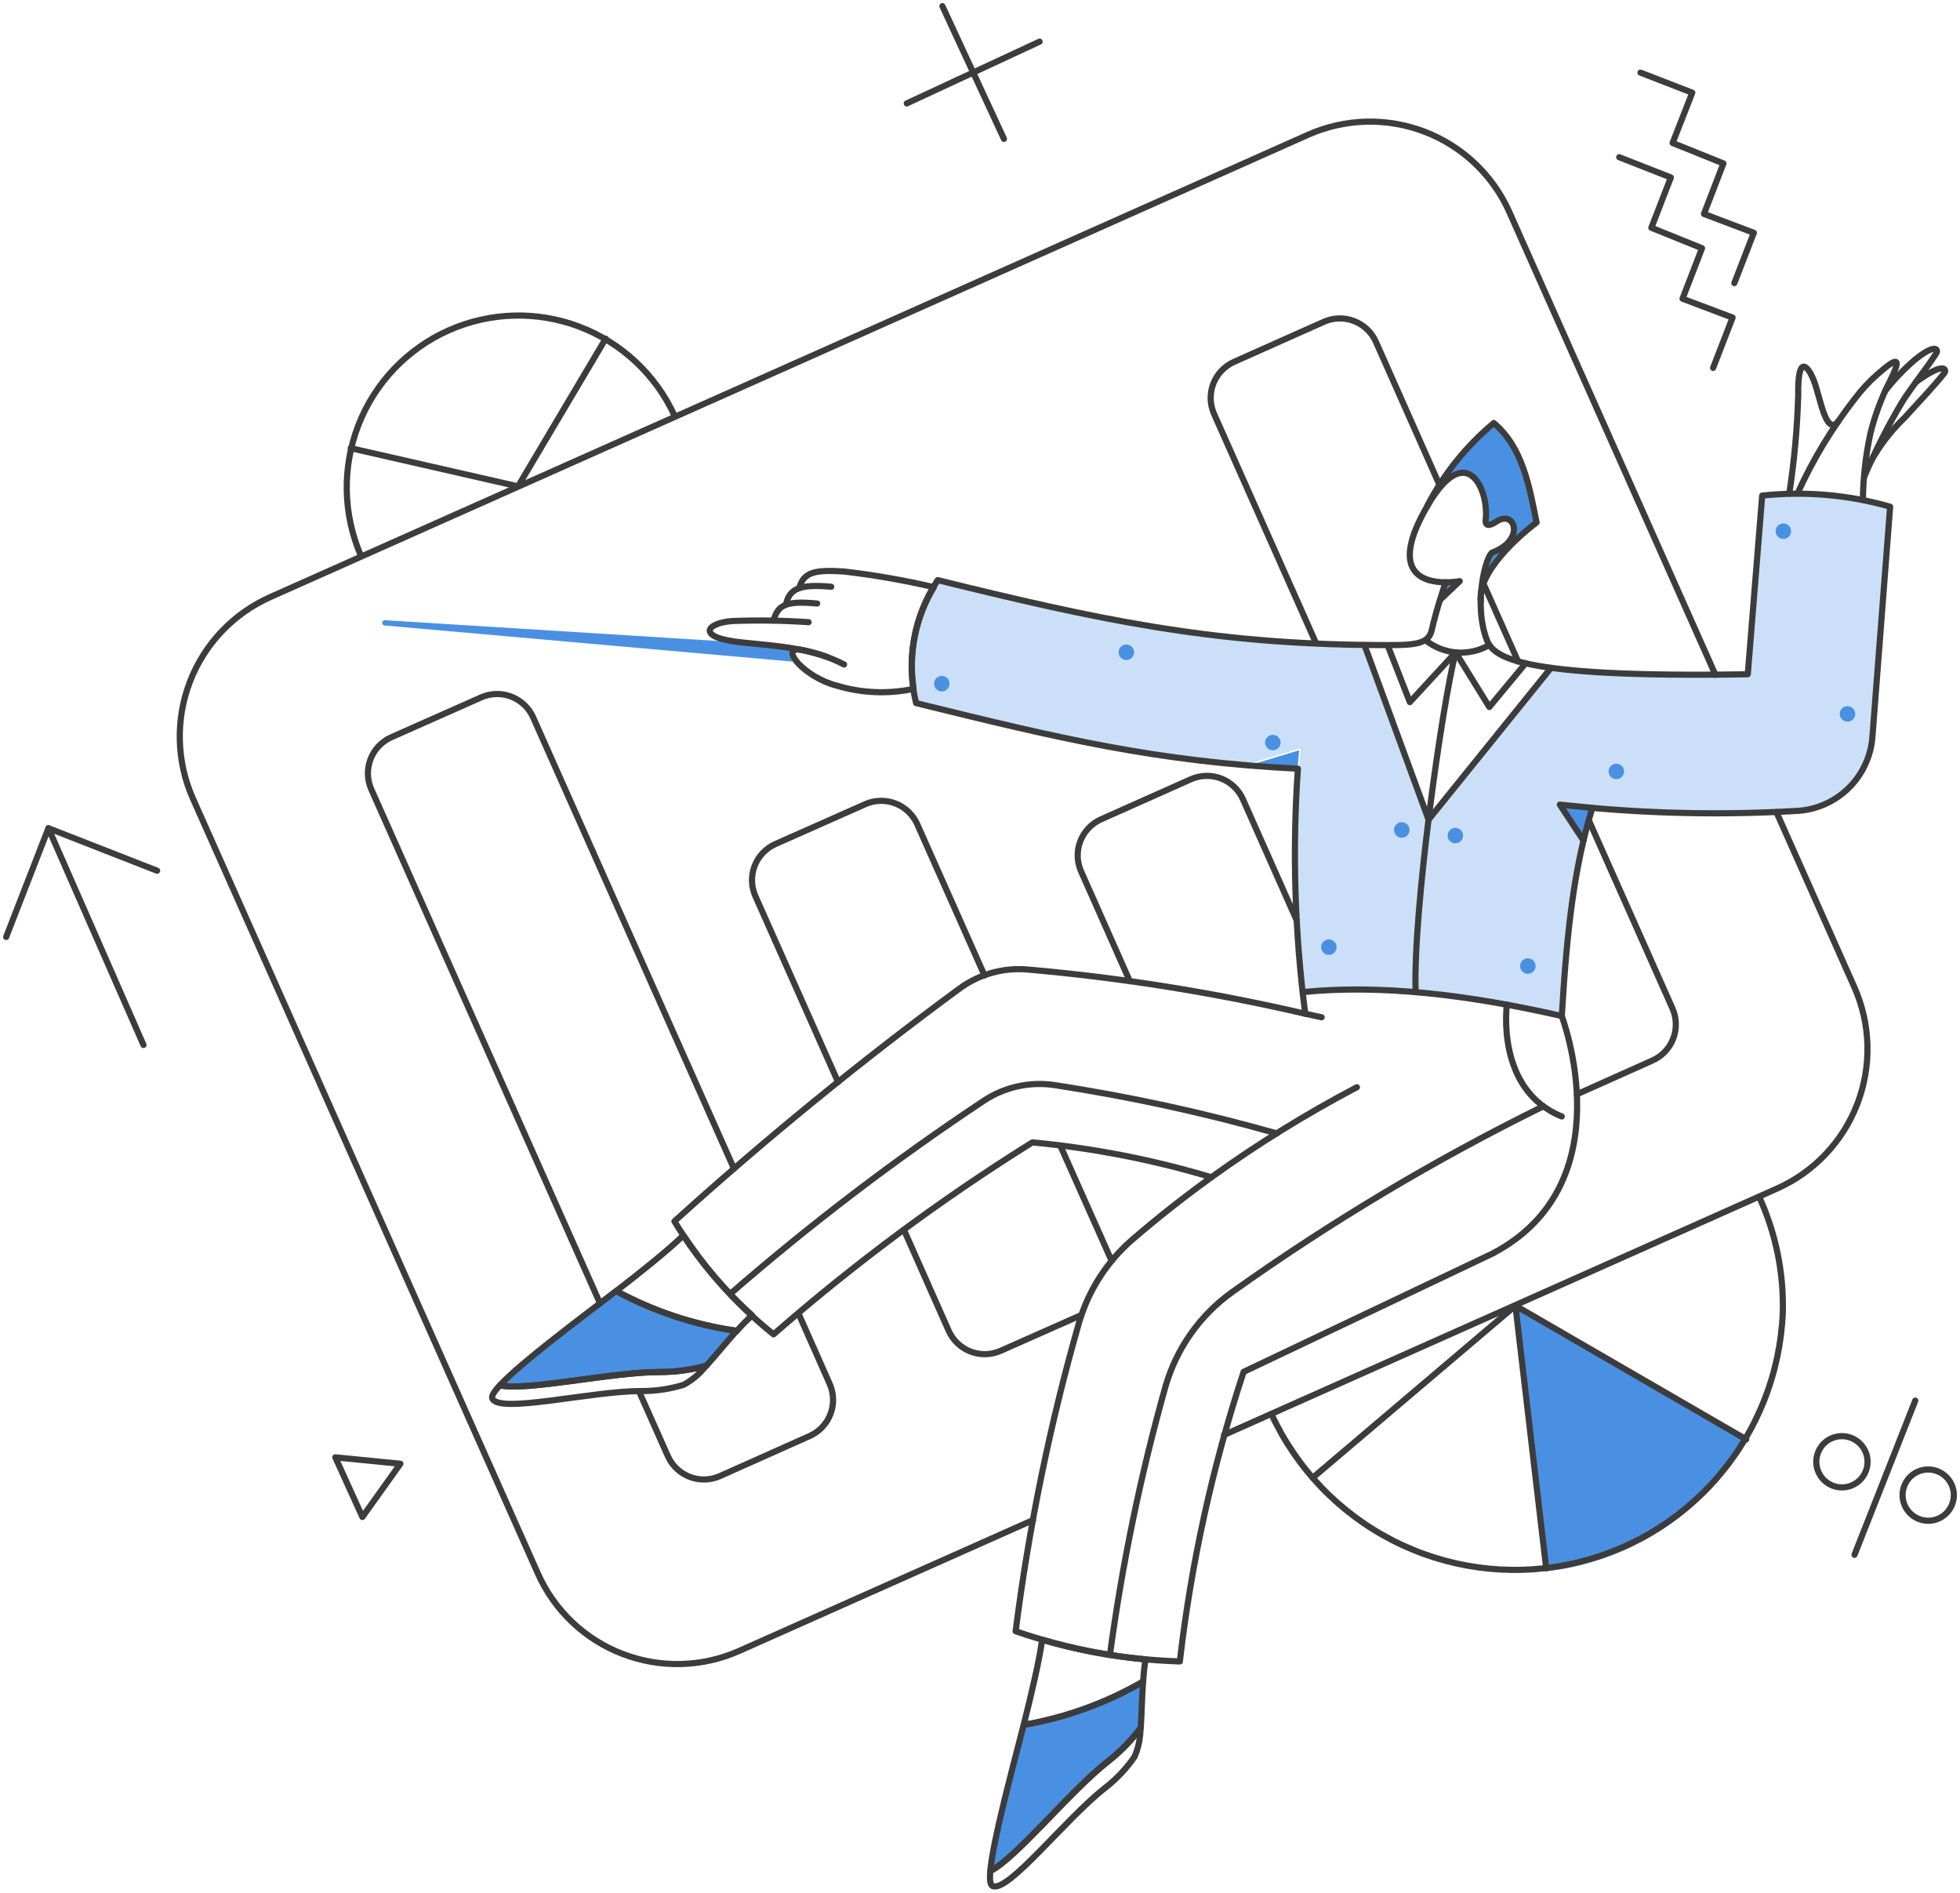 <svg width="318" height="307" viewBox="0 0 318 307" fill="none" xmlns="http://www.w3.org/2000/svg">
<path d="M286.238 80.325L283.896 109.439C273.22 109.654 262.539 109.305 251.898 108.393L232.021 133.096L221.608 104.617C197.232 104.44 175.887 100.08 152.265 94.087C150.306 96.987 148.981 100.268 148.375 103.717C147.77 107.166 147.898 110.704 148.752 114.1C167.491 118.718 182.518 122.445 201.764 124.153L211.037 121.362C209.866 134.59 210.025 147.903 211.512 161.099C224.14 159.831 238.382 161.511 253.639 165C254.389 152.418 255.305 142.413 258.608 131.098C269.817 132.078 281.084 132.226 292.315 131.542C295.383 131.26 298.251 129.898 300.412 127.698C302.574 125.498 303.887 122.602 304.12 119.524L307 82.069C300.257 80.151 293.206 79.559 286.238 80.325Z" fill="#CBE0F8"/>
<path d="M236.769 94.656L233.576 97.692L234.493 94.847L236.769 94.656Z" fill="#4A90E2"/>
<path d="M201.512 124.485C204.381 124.736 207.41 124.946 210.499 125.102C210.589 123.965 210.693 122.837 210.777 121.701L201.512 124.485Z" fill="#4A90E2"/>
<path d="M153.764 110.092C153.605 109.901 153.392 109.762 153.154 109.692C152.915 109.623 152.662 109.625 152.425 109.699C152.187 109.774 151.978 109.917 151.822 110.11C151.666 110.304 151.571 110.539 151.549 110.787C151.527 111.035 151.579 111.283 151.698 111.501C151.817 111.719 151.998 111.897 152.218 112.012C152.438 112.128 152.688 112.175 152.935 112.148C153.182 112.122 153.415 112.023 153.606 111.863C153.733 111.758 153.838 111.628 153.914 111.482C153.991 111.335 154.038 111.175 154.053 111.011C154.067 110.846 154.05 110.68 154 110.523C153.95 110.365 153.87 110.219 153.764 110.092Z" fill="#4A90E2"/>
<path d="M183.709 104.999C183.549 104.808 183.338 104.669 183.098 104.599C182.86 104.529 182.607 104.531 182.369 104.605C182.131 104.68 181.922 104.823 181.767 105.016C181.61 105.21 181.516 105.445 181.494 105.693C181.471 105.941 181.522 106.189 181.642 106.408C181.762 106.626 181.942 106.804 182.163 106.919C182.383 107.034 182.632 107.081 182.88 107.055C183.127 107.028 183.36 106.929 183.551 106.769C183.678 106.663 183.782 106.534 183.859 106.387C183.935 106.241 183.982 106.081 183.997 105.917C184.012 105.753 183.994 105.587 183.944 105.429C183.896 105.272 183.816 105.126 183.709 104.999Z" fill="#4A90E2"/>
<path d="M207.481 119.645C207.377 119.518 207.247 119.413 207.1 119.337C206.954 119.26 206.794 119.213 206.629 119.198C206.465 119.184 206.298 119.201 206.142 119.251C205.984 119.301 205.837 119.381 205.711 119.487C205.581 119.591 205.474 119.72 205.396 119.867C205.318 120.013 205.27 120.174 205.256 120.339C205.241 120.504 205.26 120.671 205.311 120.829C205.361 120.987 205.444 121.133 205.553 121.258C205.659 121.385 205.789 121.49 205.935 121.566C206.082 121.643 206.242 121.69 206.405 121.704C206.569 121.719 206.736 121.701 206.892 121.652C207.05 121.602 207.197 121.522 207.323 121.416C207.45 121.311 207.555 121.181 207.631 121.034C207.708 120.888 207.754 120.728 207.769 120.564C207.784 120.399 207.766 120.233 207.716 120.076C207.668 119.918 207.588 119.772 207.481 119.645Z" fill="#4A90E2"/>
<path d="M261.277 125.94C261.437 126.131 261.649 126.27 261.888 126.339C262.126 126.409 262.381 126.407 262.617 126.333C262.853 126.258 263.063 126.115 263.22 125.922C263.376 125.728 263.471 125.493 263.493 125.245C263.514 124.997 263.463 124.749 263.344 124.531C263.225 124.313 263.043 124.135 262.823 124.019C262.604 123.904 262.354 123.857 262.106 123.883C261.86 123.91 261.627 124.009 261.435 124.168C261.309 124.274 261.204 124.404 261.128 124.55C261.051 124.697 261.003 124.857 260.989 125.021C260.974 125.186 260.993 125.352 261.041 125.509C261.091 125.667 261.171 125.813 261.277 125.94Z" fill="#4A90E2"/>
<path d="M298.78 116.608C298.94 116.799 299.151 116.938 299.391 117.008C299.629 117.078 299.882 117.075 300.12 117.001C300.356 116.927 300.566 116.784 300.722 116.59C300.879 116.396 300.974 116.161 300.995 115.913C301.017 115.666 300.965 115.417 300.847 115.199C300.727 114.981 300.546 114.803 300.326 114.688C300.106 114.573 299.857 114.525 299.609 114.552C299.363 114.578 299.13 114.678 298.938 114.837C298.812 114.943 298.707 115.072 298.63 115.219C298.554 115.365 298.505 115.525 298.492 115.69C298.477 115.854 298.495 116.02 298.544 116.178C298.594 116.335 298.674 116.482 298.78 116.608Z" fill="#4A90E2"/>
<path d="M228.39 133.816C228.285 133.689 228.155 133.585 228.009 133.508C227.862 133.431 227.703 133.384 227.538 133.369C227.373 133.355 227.208 133.373 227.05 133.422C226.894 133.472 226.747 133.552 226.621 133.658C226.491 133.762 226.384 133.891 226.306 134.038C226.228 134.184 226.18 134.345 226.165 134.51C226.15 134.676 226.168 134.842 226.22 135C226.271 135.158 226.354 135.304 226.463 135.43C226.567 135.558 226.697 135.664 226.844 135.742C226.99 135.819 227.152 135.867 227.316 135.883C227.481 135.898 227.649 135.881 227.807 135.831C227.965 135.782 228.112 135.702 228.24 135.595C228.367 135.489 228.471 135.358 228.548 135.211C228.625 135.064 228.671 134.902 228.686 134.737C228.699 134.572 228.681 134.405 228.63 134.247C228.58 134.089 228.498 133.943 228.39 133.816Z" fill="#4A90E2"/>
<path d="M235.157 136.347C235.317 136.538 235.528 136.677 235.768 136.746C236.006 136.816 236.259 136.814 236.497 136.74C236.733 136.665 236.943 136.522 237.099 136.329C237.255 136.135 237.35 135.9 237.372 135.652C237.394 135.404 237.342 135.156 237.224 134.938C237.104 134.72 236.923 134.542 236.703 134.427C236.483 134.311 236.234 134.264 235.986 134.29C235.739 134.317 235.506 134.416 235.315 134.576C235.188 134.681 235.084 134.811 235.007 134.957C234.93 135.104 234.882 135.264 234.869 135.428C234.854 135.593 234.872 135.759 234.92 135.916C234.97 136.074 235.05 136.22 235.157 136.347Z" fill="#4A90E2"/>
<path d="M246.925 157.509C247.084 157.699 247.296 157.839 247.535 157.909C247.773 157.978 248.028 157.977 248.264 157.902C248.501 157.827 248.71 157.684 248.867 157.491C249.023 157.298 249.118 157.061 249.14 156.815C249.161 156.567 249.11 156.319 248.992 156.1C248.872 155.882 248.69 155.704 248.471 155.588C248.251 155.473 248.001 155.426 247.753 155.453C247.507 155.479 247.274 155.578 247.083 155.738C246.956 155.844 246.851 155.972 246.775 156.119C246.698 156.265 246.65 156.425 246.637 156.59C246.622 156.755 246.64 156.921 246.688 157.078C246.738 157.236 246.818 157.382 246.925 157.509Z" fill="#4A90E2"/>
<path d="M214.638 154.441C214.798 154.63 215.011 154.77 215.249 154.84C215.487 154.91 215.741 154.908 215.978 154.834C216.216 154.759 216.425 154.615 216.58 154.422C216.737 154.229 216.831 153.993 216.853 153.746C216.875 153.498 216.823 153.25 216.705 153.031C216.585 152.813 216.404 152.635 216.184 152.52C215.964 152.405 215.715 152.358 215.468 152.384C215.22 152.411 214.987 152.51 214.796 152.669C214.67 152.775 214.565 152.905 214.488 153.051C214.412 153.197 214.365 153.357 214.35 153.522C214.335 153.687 214.353 153.853 214.402 154.009C214.452 154.168 214.531 154.314 214.638 154.441Z" fill="#4A90E2"/>
<path d="M249.255 85.196C248.053 79.187 246.978 72.954 242.298 69C239.292 71.497 233.917 76.244 231.515 82.414C237.933 71.404 241.571 80.071 240.937 84.784C240.907 85.64 241.381 85.86 242.767 84.976C245.678 83.078 247.449 88.011 242.04 90.037C241.346 90.29 239.733 93.896 240.144 98.008C239.554 92.313 249.255 85.196 249.255 85.196Z" fill="#4A90E2"/>
<path d="M290.306 85.356C290.146 85.165 289.935 85.026 289.695 84.956C289.457 84.886 289.204 84.889 288.966 84.963C288.73 85.037 288.52 85.18 288.363 85.374C288.207 85.567 288.112 85.803 288.091 86.05C288.069 86.298 288.12 86.547 288.239 86.765C288.358 86.983 288.54 87.161 288.76 87.276C288.979 87.391 289.229 87.439 289.477 87.412C289.723 87.386 289.956 87.286 290.148 87.127C290.274 87.022 290.381 86.892 290.457 86.745C290.534 86.599 290.58 86.439 290.595 86.274C290.61 86.11 290.592 85.944 290.542 85.786C290.492 85.628 290.412 85.482 290.306 85.356Z" fill="#4A90E2"/>
<path d="M99.818 209.86C94.316 214.099 84.417 221.44 80.94 225.177C85.336 226.159 99.059 223.026 106.965 223.026C109.495 223.03 112.015 222.688 114.454 222.014C115.972 220.337 117.648 218.251 119.387 216.32C112.529 215.361 105.9 213.174 99.818 209.86Z" fill="#4A90E2"/>
<path d="M165.97 280.307C164.262 287.045 161.005 298.939 160.562 304C164.61 302.07 173.497 291.096 179.702 286.223C181.69 284.658 183.465 282.838 184.982 280.813C185.14 278.568 185.172 275.879 185.362 273.285C179.362 276.751 172.797 279.129 165.97 280.307Z" fill="#4A90E2"/>
<path d="M245.813 212.233L250.806 254.875C257.465 254.134 263.862 251.86 269.497 248.232C275.131 244.604 279.849 239.721 283.281 233.964L245.813 212.233Z" fill="#4A90E2"/>
<path d="M253.024 130.938L258.337 131.444L256.914 136.663L253.024 130.938Z" fill="#4A90E2"/>
<path d="M128.429 106.005C128.581 105.814 128.802 105.69 129.044 105.659C124.013 104.726 119.363 104.768 116.825 103.994L62.44 100.601C62.33 100.598 62.223 100.638 62.141 100.712C62.059 100.786 62.009 100.888 62.001 100.998C61.993 101.109 62.028 101.217 62.097 101.303C62.168 101.388 62.268 101.443 62.377 101.456L128.612 107.317C128.246 106.722 128.159 106.346 128.429 106.005Z" fill="#4A90E2"/>
<path d="M278.322 109.466L244.893 34.415C242.222 28.417 237.281 23.726 231.154 21.372C225.027 19.019 218.216 19.196 212.219 21.865L43.849 96.852C37.853 99.524 33.163 104.468 30.81 110.598C28.458 116.728 28.635 123.543 31.304 129.542L87.269 255.237C89.939 261.235 94.881 265.927 101.008 268.28C107.135 270.634 113.946 270.456 119.943 267.787L167.595 246.575" stroke="#3C3C3C" stroke-linecap="round" stroke-linejoin="round"/>
<path d="M198.594 232.757L288.307 192.798C294.303 190.127 298.993 185.182 301.345 179.053C303.698 172.923 303.52 166.11 300.852 160.11L288.213 131.721" stroke="#3C3C3C" stroke-linecap="round" stroke-linejoin="round"/>
<path d="M119.083 189.573L86.51 116.389C86.169 115.617 85.68 114.921 85.069 114.339C84.458 113.757 83.739 113.302 82.952 113C82.165 112.697 81.326 112.553 80.482 112.576C79.64 112.599 78.809 112.788 78.04 113.133L63.504 119.582C62.733 119.923 62.036 120.413 61.455 121.023C60.873 121.634 60.419 122.354 60.116 123.141C59.814 123.929 59.67 124.768 59.693 125.611C59.715 126.454 59.905 127.285 60.249 128.054L97.349 211.413" stroke="#3C3C3C" stroke-linecap="round" stroke-linejoin="round"/>
<path d="M103.7 225.739L108.346 236.171C108.686 236.943 109.176 237.638 109.786 238.221C110.397 238.803 111.116 239.257 111.903 239.56C112.69 239.863 113.529 240.008 114.372 239.984C115.215 239.961 116.045 239.771 116.814 239.427L131.35 232.938C132.121 232.597 132.818 232.108 133.399 231.497C133.981 230.886 134.436 230.166 134.738 229.379C135.04 228.592 135.185 227.752 135.162 226.908C135.139 226.066 134.95 225.236 134.605 224.466L129.549 213.053" stroke="#3C3C3C" stroke-linecap="round" stroke-linejoin="round"/>
<path d="M146.645 199.468L153.912 215.844C154.253 216.616 154.743 217.311 155.353 217.894C155.964 218.476 156.683 218.93 157.47 219.233C158.257 219.536 159.096 219.68 159.94 219.657C160.781 219.634 161.611 219.444 162.381 219.1L175.432 213.315" stroke="#3C3C3C" stroke-linecap="round" stroke-linejoin="round"/>
<path d="M172.019 185.811L180.361 204.526" stroke="#3C3C3C" stroke-linecap="round" stroke-linejoin="round"/>
<path d="M159.727 158.213L148.825 133.713C148.484 132.941 147.995 132.245 147.384 131.663C146.774 131.081 146.054 130.626 145.267 130.324C144.48 130.021 143.641 129.877 142.798 129.9C141.956 129.923 141.125 130.112 140.356 130.457L125.82 136.906C125.049 137.247 124.353 137.736 123.771 138.347C123.19 138.958 122.735 139.678 122.432 140.465C122.13 141.252 121.986 142.092 122.009 142.935C122.032 143.778 122.221 144.609 122.566 145.378L135.964 175.505" stroke="#3C3C3C" stroke-linecap="round" stroke-linejoin="round"/>
<path d="M210.389 149.298L201.668 129.665C201.327 128.893 200.838 128.197 200.227 127.615C199.617 127.033 198.897 126.578 198.11 126.276C197.324 125.973 196.484 125.829 195.641 125.852C194.799 125.875 193.969 126.064 193.199 126.409L178.663 132.889C177.892 133.23 177.195 133.72 176.614 134.331C176.032 134.942 175.578 135.661 175.275 136.449C174.973 137.236 174.828 138.075 174.851 138.918C174.875 139.762 175.064 140.592 175.408 141.362L183.308 159.165" stroke="#3C3C3C" stroke-linecap="round" stroke-linejoin="round"/>
<path d="M255.854 177.497L268.084 172.028C268.855 171.687 269.552 171.198 270.133 170.587C270.715 169.977 271.169 169.256 271.471 168.469C271.774 167.682 271.919 166.842 271.895 165.998C271.872 165.156 271.683 164.326 271.338 163.556L257.789 133.081" stroke="#3C3C3C" stroke-linecap="round" stroke-linejoin="round"/>
<path d="M240.624 94.545L246.311 107.316" stroke="#3C3C3C" stroke-linecap="round" stroke-linejoin="round"/>
<path d="M233.607 78.795L223.242 55.464C222.901 54.693 222.412 53.996 221.802 53.414C221.191 52.833 220.471 52.377 219.684 52.075C218.898 51.772 218.058 51.628 217.216 51.651C216.373 51.674 215.543 51.863 214.773 52.208L200.237 58.689C199.466 59.029 198.77 59.519 198.188 60.13C197.606 60.741 197.152 61.461 196.85 62.248C196.547 63.035 196.404 63.875 196.425 64.718C196.449 65.561 196.638 66.391 196.983 67.161L213.509 104.308" stroke="#3C3C3C" stroke-linecap="round" stroke-linejoin="round"/>
<path d="M234.555 94.451C235.318 94.455 236.08 94.394 236.833 94.268L233.642 97.303" stroke="#3C3C3C" stroke-linecap="round" stroke-linejoin="round"/>
<path d="M256.912 136.344L253.074 130.52L258.351 131.044" stroke="#3C3C3C" stroke-linecap="round" stroke-linejoin="round"/>
<path d="M131.192 100.924C127.09 100.644 122.977 100.58 118.868 100.734C114.601 101.012 112.736 103.426 120.385 104.211C125.978 104.784 131.824 105.097 136.943 107.784" stroke="#3C3C3C" stroke-linecap="round" stroke-linejoin="round"/>
<path d="M127.527 98.022C128.064 95.526 129.739 94.694 134.858 95.177" stroke="#3C3C3C" stroke-linecap="round" stroke-linejoin="round"/>
<path d="M125.504 100.646C126.231 97.984 127.716 97.453 132.583 97.896" stroke="#3C3C3C" stroke-linecap="round" stroke-linejoin="round"/>
<path d="M129.675 95.367C130.402 92.838 132.077 92.382 136.943 92.704C141.832 93.273 146.685 94.117 151.479 95.233" stroke="#3C3C3C" stroke-linecap="round" stroke-linejoin="round"/>
<path d="M151.514 95.24C148.527 100.187 147.363 106.024 148.225 111.739C144.076 112.617 139.773 112.434 135.714 111.205C130.559 109.874 126.328 104.96 129.893 105.381C131.344 105.657 132.77 106.047 134.159 106.546" stroke="#3C3C3C" stroke-linecap="round" stroke-linejoin="round"/>
<path d="M240.243 97.579C239.624 91.969 248.936 85.022 249.302 84.751C248.106 78.761 247.023 72.56 242.361 68.62C237.911 72.324 234.247 76.882 231.586 82.026" stroke="#3C3C3C" stroke-linecap="round" stroke-linejoin="round"/>
<path fill-rule="evenodd" clip-rule="evenodd" d="M167.5 185.306C177.344 186.224 187.074 188.119 196.544 190.963C192.135 194.141 187.877 197.495 183.774 201.024C179.641 204.583 176.624 209.258 175.084 214.491C170.382 230.908 166.94 247.66 164.783 264.599C173.364 267.569 182.345 269.221 191.421 269.499C193.269 253.531 196.738 237.793 201.773 222.527L242.109 203.363C263.786 192.049 253.39 164.827 253.39 164.827C254.243 150.633 255.412 140.63 258.351 131.051C269.542 132.037 280.79 132.189 292.005 131.507C295.068 131.225 297.932 129.868 300.089 127.675C302.246 125.482 303.558 122.595 303.791 119.527L306.663 82.191C299.924 80.257 292.876 79.645 285.906 80.389L283.567 109.371C245.804 110.003 242.265 106.494 241.222 103.776C238.977 97.864 241.126 89.991 242.139 89.613C247.541 87.586 245.768 82.65 242.865 84.553C241.781 85.265 240.906 85.526 241.051 84.24C241.585 79.5 237.961 71.143 231.614 82.024C225.191 93.005 231.004 94.453 234.553 94.451C234.553 94.451 233.098 98.621 232.278 102.258C231.709 104.786 228.802 104.669 222.924 104.629C196.314 104.446 177.8 100.425 152.141 94.102C150.201 97 148.887 100.271 148.284 103.706C147.679 107.141 147.799 110.664 148.633 114.05C171.894 119.788 187.591 123.534 210.576 124.688C209.656 137.946 210.055 151.262 211.77 164.441C196.948 160.992 181.9 158.594 166.74 157.265C162.775 156.915 158.819 158.028 155.617 160.394C139.593 172.179 124.174 184.766 109.42 198.109C113.684 205.104 119.126 211.306 125.504 216.444C138.646 204.955 152.69 194.543 167.5 185.306V185.306Z" stroke="#3C3C3C" stroke-linecap="round" stroke-linejoin="round"/>
<path d="M220.145 176.359C211.946 180.667 204.059 185.545 196.544 190.956" stroke="#3C3C3C" stroke-linecap="round" stroke-linejoin="round"/>
<path d="M253.421 164.815C238.189 161.338 223.969 159.657 211.361 160.927" stroke="#3C3C3C" stroke-linecap="round" stroke-linejoin="round"/>
<path d="M221.378 104.629L231.774 132.954L251.62 108.359" stroke="#3C3C3C" stroke-linecap="round" stroke-linejoin="round"/>
<path d="M231.268 103.839C232.717 104.999 234.48 105.694 236.329 105.835C238.179 105.976 240.028 105.556 241.635 104.629" stroke="#3C3C3C" stroke-linecap="round" stroke-linejoin="round"/>
<path d="M225.138 104.661L228.74 113.892L236.166 105.83L241.635 114.682L247.512 107.601" stroke="#3C3C3C" stroke-linecap="round" stroke-linejoin="round"/>
<path d="M236.168 105.83C233.988 114.24 229.216 147.939 229.682 160.932" stroke="#3C3C3C" stroke-linecap="round" stroke-linejoin="round"/>
<path d="M244.484 162.955C244.484 162.955 242.588 176.765 253.395 181.101" stroke="#3C3C3C" stroke-linecap="round" stroke-linejoin="round"/>
<path d="M250.388 179.457C232.75 188.142 215.841 198.239 199.828 209.648C194.668 213.371 190.897 218.71 189.116 224.822C185.085 239.134 182.064 253.713 180.079 268.449" stroke="#3C3C3C" stroke-linecap="round" stroke-linejoin="round"/>
<path d="M207.158 183.851C195.313 180.492 183.272 177.873 171.103 176.011C167.059 175.404 162.935 176.327 159.537 178.604C145.183 188.137 131.461 198.591 118.458 209.9" stroke="#3C3C3C" stroke-linecap="round" stroke-linejoin="round"/>
<path fill-rule="evenodd" clip-rule="evenodd" d="M122.028 213.378C117.78 209.533 114.032 205.167 110.874 200.385C108.346 202.851 104.174 206.17 99.972 209.426C106.06 212.722 112.681 214.92 119.532 215.915C120.307 215.015 121.141 214.168 122.028 213.378V213.378Z" stroke="#3C3C3C" stroke-linecap="round" stroke-linejoin="round"/>
<path fill-rule="evenodd" clip-rule="evenodd" d="M81.107 224.695C80.191 225.707 79.705 226.439 79.873 226.845C80.917 229.371 95.927 225.644 103.954 225.644C106.309 225.662 108.653 225.321 110.905 224.632C112.325 223.862 113.57 222.807 114.564 221.534C112.127 222.209 109.609 222.549 107.08 222.546C99.214 222.551 85.468 225.712 81.107 224.695Z" stroke="#3C3C3C" stroke-linecap="round" stroke-linejoin="round"/>
<path fill-rule="evenodd" clip-rule="evenodd" d="M99.972 209.395C94.473 213.631 84.583 220.965 81.107 224.702C85.499 225.682 99.213 222.552 107.113 222.552C109.642 222.554 112.16 222.214 114.597 221.541C116.114 219.865 117.789 217.779 119.527 215.85C112.673 214.892 106.049 212.706 99.972 209.395V209.395Z" stroke="#3C3C3C" stroke-linecap="round" stroke-linejoin="round"/>
<path fill-rule="evenodd" clip-rule="evenodd" d="M185.86 269.176C180.177 268.657 174.557 267.589 169.08 265.984C168.606 269.461 167.374 274.645 166.087 279.793C172.906 278.614 179.463 276.238 185.457 272.775C185.544 271.579 185.67 270.283 185.86 269.176Z" stroke="#3C3C3C" stroke-linecap="round" stroke-linejoin="round"/>
<path fill-rule="evenodd" clip-rule="evenodd" d="M160.675 303.477C160.548 304.836 160.645 305.718 161.022 305.911C163.466 307.157 172.891 295.018 179.224 290.073C181.085 288.632 182.715 286.916 184.059 284.983C184.709 283.499 185.043 281.893 185.038 280.273C183.531 282.304 181.755 284.123 179.761 285.679C173.562 290.532 164.751 301.548 160.675 303.477Z" stroke="#3C3C3C" stroke-linecap="round" stroke-linejoin="round"/>
<path fill-rule="evenodd" clip-rule="evenodd" d="M166.078 279.798C164.372 286.532 161.117 298.419 160.675 303.477C164.72 301.548 173.601 290.58 179.801 285.71C181.788 284.146 183.561 282.328 185.078 280.304C185.236 278.06 185.268 275.373 185.457 272.78C179.462 276.245 172.901 278.62 166.078 279.798V279.798Z" stroke="#3C3C3C" stroke-linecap="round" stroke-linejoin="round"/>
<path d="M23.278 169.499L7.857 134.345" stroke="#3C3C3C" stroke-linecap="round" stroke-linejoin="round"/>
<path d="M1 151.985L7.857 134.345L25.49 141.237" stroke="#3C3C3C" stroke-linecap="round" stroke-linejoin="round"/>
<path fill-rule="evenodd" clip-rule="evenodd" d="M302.654 235.444C302.983 236.197 303.081 237.033 302.936 237.843C302.792 238.653 302.409 239.402 301.839 239.994C301.268 240.588 300.533 240.998 299.73 241.174C298.927 241.349 298.088 241.282 297.323 240.981C296.557 240.68 295.898 240.157 295.429 239.482C294.96 238.806 294.701 238.006 294.687 237.182C294.672 236.36 294.902 235.55 295.347 234.858C295.792 234.166 296.432 233.622 297.187 233.294C298.198 232.86 299.339 232.843 300.362 233.246C301.385 233.648 302.208 234.437 302.654 235.444V235.444Z" stroke="#3C3C3C" stroke-linecap="round" stroke-linejoin="round"/>
<path fill-rule="evenodd" clip-rule="evenodd" d="M316.652 240.853C316.981 241.607 317.08 242.442 316.935 243.252C316.79 244.062 316.408 244.811 315.837 245.403C315.267 245.997 314.532 246.407 313.728 246.583C312.925 246.758 312.087 246.691 311.322 246.39C310.555 246.089 309.897 245.567 309.428 244.891C308.959 244.216 308.699 243.415 308.686 242.592C308.671 241.77 308.9 240.959 309.346 240.267C309.79 239.575 310.43 239.031 311.185 238.703C312.197 238.271 313.338 238.252 314.36 238.655C315.383 239.058 316.206 239.848 316.652 240.853V240.853Z" stroke="#3C3C3C" stroke-linecap="round" stroke-linejoin="round"/>
<path d="M300.884 252.2L310.743 227.193" stroke="#3C3C3C" stroke-linecap="round" stroke-linejoin="round"/>
<path d="M302.243 81.107C302.288 77.504 302.689 73.914 303.444 70.391C304.151 67.511 305.178 64.721 306.509 62.071C308.471 58.185 308.199 57.537 304.645 60.68C303.276 61.874 302.035 63.209 300.947 64.664C297.24 69.405 294.114 74.574 291.634 80.059" stroke="#3C3C3C" stroke-linecap="round" stroke-linejoin="round"/>
<path d="M298.261 68.367C296.176 70.833 295.354 64.384 294.248 61.634C293.332 59.358 291.635 57.334 291.753 64.129C291.594 69.465 291.108 74.786 290.3 80.062" stroke="#3C3C3C" stroke-linecap="round" stroke-linejoin="round"/>
<path d="M305.877 63.373C307.294 61.57 308.881 59.908 310.617 58.409C314.015 55.622 314.539 56.706 314.156 57.303C312.659 59.652 309.832 63.183 308.501 65.396C306.228 69.23 304.212 73.212 302.466 77.314" stroke="#3C3C3C" stroke-linecap="round" stroke-linejoin="round"/>
<path d="M310.806 62.013C311.407 61.571 311.503 61.514 311.786 61.318C315.453 58.803 315.896 59.96 315.445 60.527C313.712 62.745 310.801 65.745 309.062 67.703C306.855 69.811 304.979 72.241 303.5 74.911" stroke="#3C3C3C" stroke-linecap="round" stroke-linejoin="round"/>
<path d="M98.266 54.932L84.046 78.894L56.9 72.698" stroke="#3C3C3C" stroke-linecap="round" stroke-linejoin="round"/>
<path d="M109.451 67.451C106.396 60.776 100.832 55.577 93.968 52.981C87.103 50.386 79.493 50.605 72.789 53.591C66.085 56.576 60.829 62.086 58.162 68.926C55.495 75.765 55.632 83.38 58.544 90.119" stroke="#3C3C3C" stroke-linecap="round" stroke-linejoin="round"/>
<path d="M277.943 59.674L281.103 51.518L272.982 48.451L276.142 40.263L267.926 36.944L271.086 28.788L262.712 25.5" stroke="#3C3C3C" stroke-linecap="round" stroke-linejoin="round"/>
<path d="M281.387 45.922L284.547 37.766L276.457 34.7L279.617 26.512L271.37 23.192L274.562 15.036L266.156 11.78" stroke="#3C3C3C" stroke-linecap="round" stroke-linejoin="round"/>
<path d="M285.397 194.099C288.098 199.982 289.417 206.405 289.252 212.877C288.858 222.642 285.192 231.99 278.843 239.417C272.493 246.843 263.829 251.916 254.248 253.818C244.665 255.719 234.723 254.34 226.02 249.901C217.316 245.463 210.361 238.224 206.27 229.349" stroke="#3C3C3C" stroke-linecap="round" stroke-linejoin="round"/>
<path d="M283.315 233.484L245.869 211.797L250.862 254.382" stroke="#3C3C3C" stroke-linecap="round" stroke-linejoin="round"/>
<path d="M245.869 211.797L212.972 239.712" stroke="#3C3C3C" stroke-linecap="round" stroke-linejoin="round"/>
<path d="M152.901 1L162.887 22.529" stroke="#3C3C3C" stroke-linecap="round" stroke-linejoin="round"/>
<path d="M168.67 6.754L147.118 16.775" stroke="#3C3C3C" stroke-linecap="round" stroke-linejoin="round"/>
<path fill-rule="evenodd" clip-rule="evenodd" d="M64.958 237.435L58.796 246.067L54.404 236.392L64.958 237.435Z" stroke="#3C3C3C" stroke-linecap="round" stroke-linejoin="round"/>
<path d="M211.771 164.441L214.426 165.01" stroke="#3C3C3C" stroke-linecap="round" stroke-linejoin="round"/>
</svg>
